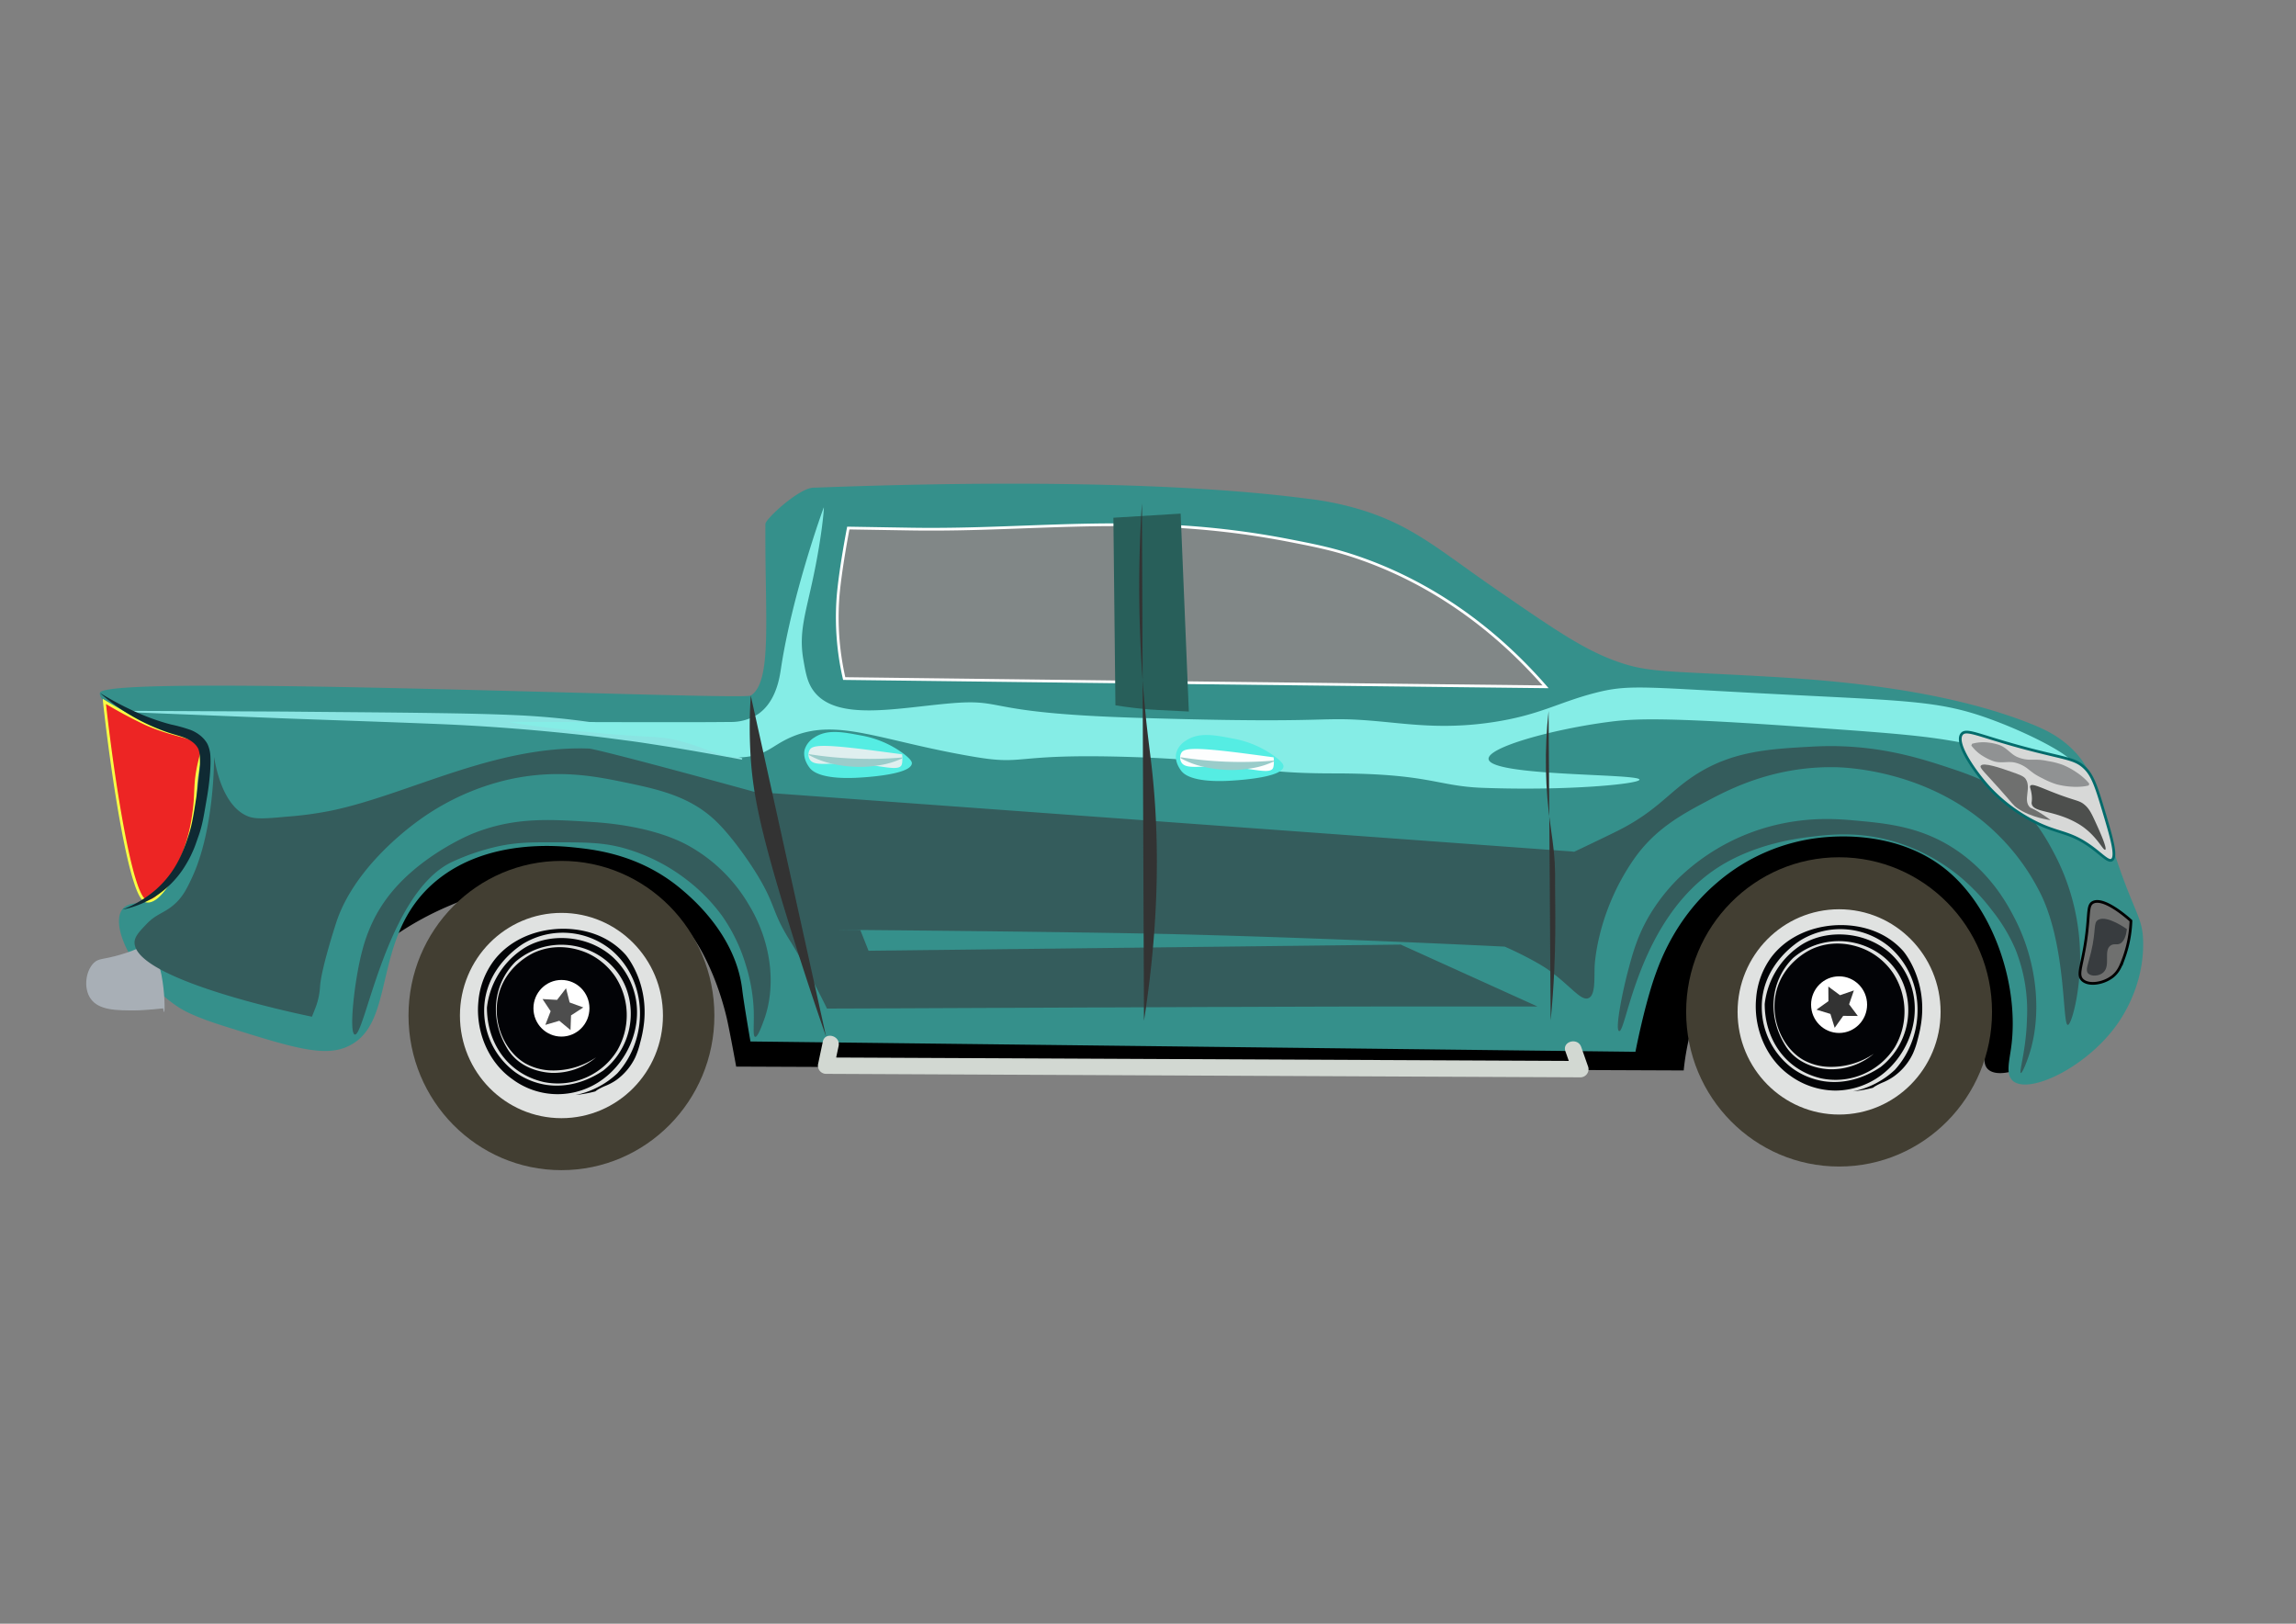 <?xml version="1.0" encoding="UTF-8" standalone="no"?>
<svg
   id="Layer_1"
   data-name="Layer 1"
   viewBox="0 0 841.89 595.28"
   version="1.1"
   sodipodi:docname="car_7.svg"
   inkscape:version="1.2.1 (9c6d41e410, 2022-07-14, custom)"
   xmlns:inkscape="http://www.inkscape.org/namespaces/inkscape"
   xmlns:sodipodi="http://sodipodi.sourceforge.net/DTD/sodipodi-0.dtd"
   xmlns="http://www.w3.org/2000/svg"
   xmlns:svg="http://www.w3.org/2000/svg">
  <rect x="0" y="0" width="841.89" height="595.28" fill="#808080" stroke="none"/>
  <sodipodi:namedview
     id="namedview931"
     pagecolor="#ffffff"
     bordercolor="#000000"
     borderopacity="0.25"
     inkscape:showpageshadow="2"
     inkscape:pageopacity="0.0"
     inkscape:pagecheckerboard="0"
     inkscape:deskcolor="#d1d1d1"
     showgrid="false"
     inkscape:zoom="1.4142136"
     inkscape:cx="410.47549"
     inkscape:cy="183.84776"
     inkscape:window-width="1920"
     inkscape:window-height="1151"
     inkscape:window-x="0"
     inkscape:window-y="20"
     inkscape:window-maximized="1"
     inkscape:current-layer="Layer_1" />
  <defs
     id="defs850">
    <style
       id="style848">.cls-1{fill:#35908b;}.cls-2{fill:#818787;}.cls-12,.cls-2{stroke:#fff;}.cls-10,.cls-12,.cls-15,.cls-19,.cls-2,.cls-6,.cls-9{stroke-miterlimit:10;}.cls-3{fill:#285f5a;}.cls-4{fill:#8ae4e2;}.cls-5{fill:#345c5c;}.cls-6{fill:#ed2524;stroke:#f7ff45;}.cls-7{fill:#a8afb6;}.cls-8{fill:#85ede6;}.cls-10,.cls-9{fill:none;}.cls-10,.cls-19,.cls-9{stroke:#000;}.cls-10{stroke-width:4px;}.cls-11{fill:#0f2a33;}.cls-12{fill:#55ede3;stroke-width:0.5px;}.cls-13{fill:#fdfefe;}.cls-14{fill:#9accca;}.cls-15{fill:#d7d8d7;stroke:#036b6b;}.cls-16{fill:#909293;}.cls-17,.cls-19{fill:#6f706f;}.cls-18{fill:#4d4f4d;}.cls-20{fill:#383c3f;}.cls-21{fill:#d2d8d2;}.cls-22{fill:#423e32;}.cls-23{fill:#e0e2e1;}.cls-24{fill:#020306;}.cls-25{fill:#fff;}</style>
  </defs>
  <title
     id="title852">piruzaguyn meqena</title>
  <path
     d="M122.37,360.84c2.08,1.58,14.21-16.86,42.38-28.77a104.68,104.68,0,0,1,36.88-8.49c11.83-.36,30.6-.93,44.37,10.85,8.9,7.62,13.51,18.52,15.45,23.11a105.59,105.59,0,0,1,5,15.57s.85,3.44,3.49,17.92h0l347.44,1.41s2.15-27.7,16.45-41c15.43-14.38,37.47-9.79,50.85-7.55,9,1.51,35.2,5.9,42.37,22.64,5.11,11.95-2.77,22.52,2.49,25.94,5.59,3.65,21.73-3.63,27.41-14.62,9.91-19.13-9.17-54.59-34.89-70.27-39.55-24.12-76.92,7.64-189.92,25.94-80.29,13-120.44,19.5-167.49,5.66-44.73-13.16-67-34.9-127.61-40.57-30.23-2.82-52.46,0-72.27,10.38C132.91,325.66,119.79,358.88,122.37,360.84Z"
     id="path854" />
  <path
     class="cls-1"
     d="M776.13,315.28c-8.31-24.39-7.5-32.17-16.45-40.81-4.92-4.75-10-7.07-14.71-9-33.58-13.45-76.41-16.26-98.2-17.5-37.63-2.13-42.79-1.28-55.33-6-11.56-4.4-21.87-11.48-42.47-25.66-21.23-14.6-30.78-23.62-50.25-29.52a112.64,112.64,0,0,0-19.62-4c-69.23-9-171.82-4.2-180.84-4-5.27.11-17.59,11.47-17.6,13.31-.23,34.18,2.62,57.81-5.37,62.9-3,1.93-237.39-8.21-238.65-1C36.13,257,42.55,262.3,74,273c-2.89,41.82-11.51,54.91-20.19,57.44-3.53,1-7,.3-9,3C40.05,340.08,50.16,359,65.05,369c1.73,1.16,5.59,3.57,17.15,7.2,23.69,7.46,35.54,11.18,44.16,7.92,20.08-7.6,8.68-40.63,33.65-61.23,19-15.65,45.21-12.79,51.59-12.09,7.42.81,23.45,2.78,38.14,15.12,3.94,3.31,20.11,16.9,22.43,37,.52,4.53,3,18.9,3,18.9h0l324.51,3.78s3.33-17.35,7.47-28.72c2-5.56,7.8-20.83,22.43-33.26A69.81,69.81,0,0,1,668.45,307c5.08-.45,28.6-2.56,46.36,12.85,16.66,14.45,25.67,42.06,22.63,64.19-.7,5.11-2,9.79.55,12.15,5.74,5.24,26.78-4.61,38.14-20.41,2.29-3.19,9.93-14.62,9.72-30.23C785.72,336.4,783,335.6,776.13,315.28ZM566,251.79h0l-53.83-1.43c-84.63-2.21-201.51-1.59-201.52-1.59h0s.26-9.19.76-27.56l.74-26.86h0l15,1.48c26.5-2.13,49-2.42,66.07-2.14,22.29.36,38.41,1.72,43.41,2.17,26.92,2.39,40.37,3.59,55.33,8.31,10.59,3.34,31.3,9.89,50.85,26.46C550.09,236.77,566,251.79,566,251.79Z"
     id="path856"
     style="fill:#35908b;fill-opacity:1" />
  <path
     class="cls-2"
     d="M311.05,193.59h0s-2.9,14.93-3.74,24.94a100.16,100.16,0,0,0,2.24,30.24c31.95.39,98.09,1.2,130,1.57l127.18,1.45c-12.51-14.32-34.45-35.18-67.3-46.86-9.64-3.43-16.77-4.84-26.92-6.81-53.36-10.32-91.89-3.42-138.28-4.15Z"
     id="path858"
     style="fill:#818787;fill-opacity:1" />
  <path
     class="cls-3"
     d="M408.25,189.81h0l.75,68.78h0c5.29.84,9.65,1.27,12.71,1.52,0,0,2.89.23,14.21.75h0q-1.5-36.29-3-72.56h0"
     id="path860"
     style="fill:#285f5a;fill-opacity:1" />
  <path
     class="cls-4"
     d="M47.86,260.61l56.41.26c18.8.2,37.61.28,56.42.57,9.41.14,18.83.32,28.27.74s18.87,1.3,28.23,2.66S235.84,268,245,270.19a275.11,275.11,0,0,1,27.2,7.82l-.13.48c-9.26-1.7-18.5-3.37-27.75-4.85-4.63-.71-9.25-1.47-13.89-2.07s-9.27-1.25-13.91-1.77c-18.55-2.1-37.2-3.61-56-4.37s-37.57-1.37-56.36-2.06l-56.36-2.26Z"
     id="path862"
     style="fill:#8ae4e2;fill-opacity:1" />
  <path
     class="cls-5"
     d="M593.68,378c-1.55-.48,1.18-14.12,3.24-21.92,1.74-6.59,3.51-13.11,8-20.66a68.33,68.33,0,0,1,10.47-13.35,77.11,77.11,0,0,1,35.89-19.66c12.72-3,22.88-2.17,29.91-1.51,10.88,1,23.44,2.25,35.89,10.59,12.8,8.57,18.89,19.85,21.5,24.88,9,17.28,10,36.65,5.41,50.45-.8,2.43-2.45,6.7-3,6.55-.75-.2,2-8.69,2.25-19.9A60.47,60.47,0,0,0,739,348a61.9,61.9,0,0,0-8.47-14.11,75.62,75.62,0,0,0-12-12.6,69,69,0,0,0-23.43-12.6c-12.89-3.91-23.47-2.81-30.4-2-4.69.54-21.16,2.42-35.15,11.59C600.39,337.43,596.35,378.84,593.68,378Z"
     id="path864"
     style="fill:#345c5c;fill-opacity:1" />
  <path
     class="cls-5"
     d="M130.1,379.28c-2.27-.46-.12-20.26,2.79-31a58.5,58.5,0,0,1,4.89-12.57s1.37-2.55,3.08-5c11.44-16.62,32.24-25,32.24-25,15.29-6.19,27.92-5.38,44-4.36,22.11,1.4,33,7.35,35.89,9a58.48,58.48,0,0,1,21.5,21.2c9,14.72,10,31.22,5.42,43-.22.56-2,5.78-3,5.58s-.31-4.56-.55-10.07a64,64,0,0,0-3-16.63A62.51,62.51,0,0,0,264.94,336a64.57,64.57,0,0,0-13-13.36,67.58,67.58,0,0,0-23.68-11.84c-7.53-2-13.74-2-26.17-2-7.27,0-12.45,0-19.32,1.45a83,83,0,0,0-17.27,5.87C141.64,327.77,133.81,380,130.1,379.28Z"
     id="path866"
     style="fill:#345c5c;fill-opacity:1" />
  <path
     class="cls-6"
     d="M38.26,257.15h0a162.76,162.76,0,0,0,15.54,8.34c11.82,5.13,18.74,4.21,20.13,8.76.39,1.28-.05,1.72-.9,5.51-1.88,8.27-.82,10.74-2.08,19a64.14,64.14,0,0,1-3.17,12.95c-2.43,6.49-8.83,19.36-14,18.65-1.2-.16-4.3-1.35-9.46-30.18C40.53,278.79,38.28,257.37,38.26,257.15Z"
     id="path868"
     style="fill:#ed2524;fill-opacity:1" />
  <path
     class="cls-7"
     d="M53.83,347c7.29,2.65,7,30.44,6,22.68,0,0-6.35.73-10.47.75-6.28,0-13.21.09-16.21-4.42-2.54-3.79-1.78-10,1.25-13,1.83-1.77,3.2-1.1,9.72-3C51.52,347.87,52,346.36,53.83,347Z"
     id="path870"
     style="fill:#a8afb6;fill-opacity:1" />
  <path
     class="cls-8"
     d="M208.61,267.66c32.06,3.5,32.14,1.47,42.62,4.54s14.2,6.25,22.43,5.29c8.06-.93,9.77-4.55,17.2-7.56,16.65-6.74,32.48,1.85,66.55,7.56,19,3.18,13.4-1.26,56.07,0,45.5,1.35,40,6.05,75.52,6.05,35.08,0,37.8,4.67,54.59,5.29,31.44,1.16,57.57-1.43,57.57-3,0-2.31-54.75-1.1-55.33-7.56-.39-4.32,23.51-10.91,44.11-13.61,8.6-1.12,18.59-1.83,66.55,1.51,30.47,2.13,45.7,3.16,58.32,5.29,26.7,4.52,44.11,10.44,44.87,8.32s-13.77-10.17-29.16-15.87c-19.87-7.37-31.1-6.87-86.74-9.83-42-2.23-47.08-3.12-59.07,0-13.41,3.49-19.89,7.95-36.64,10.58s-29.18,1.08-40.37,0c-26.34-2.53-13.58.91-91.22-1.51-57-1.77-47.23-7.1-68.05-5.29-19.9,1.73-41.78,6.67-50.09-4.54-2.29-3.08-2.89-6.49-3.74-11.33-1.8-10.26.76-16.75,3.74-31,3.14-15,3.86-24.92,3.74-24.94s-11.6,31.85-15.71,59c-.49,3.26-1.72,12-8.22,16.63a18.11,18.11,0,0,1-10.47,3c-17.9.25-80.74-.11-80.75,0S190.8,265.72,208.61,267.66Z"
     id="path872"
     style="fill:#85ede6;fill-opacity:1" />
  <path
     class="cls-5"
     d="M592.94,304.7c14.51-7.22,18.77-14.11,28.41-20.41,13.72-9,27.58-9.72,43.37-10.58,22.87-1.25,39.57,4.31,51.59,8.32,11.19,3.72,16.31,6.83,20.19,9.82,9.5,7.34,14.09,16,17.19,21.92a82.13,82.13,0,0,1,9,40.06c-.38,11.77-3.26,22-4.49,21.92-2-.17-.49-28.32-9.72-47.62A80.73,80.73,0,0,0,732,305.46c-23.83-23.07-55-24.11-59.07-24.19-22.27-.41-38.44,7.9-46.36,12.09-9.78,5.18-19.79,10.49-27.66,21.92-13.69,19.89-14.21,39.31-14.21,39.31-.12,4.64.28,10.29-2.24,11.34-2.82,1.17-6.51-4.54-15-10.58,0,0-1.17-.84-3.71-2.3-6-3.43-12-6-12-6h0s-59.9-3-119.63-4.53c-38.87-1-155.53-1.95-116.65-1.52h0l3,7.56h0l195.16-2.26h0L563.77,369H510.69c-44.31,0-207.46.82-207.46.75h0s-5.78-12.08-13.12-24.18a74.5,74.5,0,0,1-4.06-7.11c-2.92-6-3.2-9.6-9.4-19.35-3.64-5.72-9.27-13.43-14.2-18.14-9.7-9.25-21.5-11.69-34.4-14.36-9.79-2-24-4.8-41.87-.75a90.58,90.58,0,0,0-32.9,15.11c-5,3.63-23.6,18-29.91,37-.57,1.74-5.44,16.8-6,23.43a26,26,0,0,1-1.5,7.56c-.32.86-1.49,3.78-1.49,3.78-.21-.06-65-13-65.05-27.21,0-2.22,2-4.24,4.29-6.65,3.59-3.81,6.36-4,9.91-7,3.38-2.8,4.92-6,6.73-9.82,8.52-18,8.23-44.6,8.23-44.6.8,4.91,3.61,18.54,12.71,21.92,2.77,1,6.62.7,14.21,0a130.33,130.33,0,0,0,16.45-2.27c28-5.92,59.7-23.93,94.21-22.67,0,0,3.25.12,60.56,15.87h0l300.58,21.92h0C572,314.78,587.74,307.29,592.94,304.7Z"
     id="path874"
     style="stroke:none;stroke-opacity:1;fill:#345c5c;fill-opacity:1" />
  <path
     class="cls-9"
     d="M418.72,184.52a470.69,470.69,0,0,0,.75,71c1.06,12.45,2.1,18.92,3,27.21,2.23,20.9,3.26,51.48-3,91.46"
     id="path878"
     style="fill:#333333;stroke:none;stroke-opacity:1;fill-opacity:1" />
  <path
     class="cls-10"
     d="M275.29,255a175,175,0,0,0-.13,21c.76,14,3.22,27.13,13.46,60.47,3.55,11.56,8.29,26.38,14.29,43.58"
     id="path880"
     style="stroke:none;stroke-opacity:1;fill:#333333" />
  <path
     class="cls-11"
     d="M36.64,254.06c8.28,5,17,9.2,26.1,11.56a55.87,55.87,0,0,1,7.17,2,13.41,13.41,0,0,1,3.58,2.08A12.21,12.21,0,0,1,75,271.18c.22.3.44.56.65.88a7.07,7.07,0,0,1,.58,1.05,12.11,12.11,0,0,1,.92,4.15,35.11,35.11,0,0,1,0,3.83c-.09,2.51-.36,5-.67,7.38s-.75,4.82-1.16,7.2-.81,4.8-1.43,7.23c-.31,1.21-.67,2.43-1.1,3.62S72,308.81,71.56,310s-.94,2.3-1.47,3.42-1.13,2.23-1.78,3.31a35.42,35.42,0,0,1-10,11,35.07,35.07,0,0,1-13.43,5.74,41.11,41.11,0,0,0,12.22-7.28,36.37,36.37,0,0,0,8.5-11,55.36,55.36,0,0,0,2.7-6.44c.38-1.11.76-2.26,1.11-3.38s.63-2.2.88-3.34c.49-2.26.88-4.61,1.26-7s.75-4.76,1-7.1.62-4.7.73-7c.06-1.15.07-2.3,0-3.4a10,10,0,0,0-.53-2.89,3.48,3.48,0,0,0-.28-.54c-.11-.19-.27-.4-.4-.6a8.24,8.24,0,0,0-1-1.06,9.67,9.67,0,0,0-2.59-1.63c-2-.89-4.3-1.4-6.67-2.2A73.7,73.7,0,0,1,36.64,254.06Z"
     id="path882" />
  <path
     class="cls-12"
     d="M334.36,279.87c-.33,4.36-18.84,5.21-20.63,5.29-13.12.55-16-2.65-16.76-3.56-.49-.6-2.69-3.48-1.94-6.7a7.86,7.86,0,0,1,3.58-4.52c4.71-3.15,10.44-2,17.05-.76a36.86,36.86,0,0,1,15.62,6.67C334.29,278.58,334.39,279.46,334.36,279.87Z"
     id="path884"
     style="fill:#55ede3;fill-opacity:1;stroke:none" />
  <path
     class="cls-13"
     d="M296.84,275a3.58,3.58,0,0,0,0,3.28c1.66,3.13,7.62,1,18,1.76,8.25.62,14.55,2.76,15.7.5.57-1.11.25-4,.25-4h0c4.48.61-9-1.21-13.46-1.76C300.26,272.64,297.74,273.37,296.84,275Z"
     id="path886"
     style="fill:#dfefef;fill-opacity:1" />
  <path
     class="cls-14"
     d="M330.85,278a29.9,29.9,0,0,1-8.51,2.57,42.91,42.91,0,0,1-8.76.55,44.85,44.85,0,0,1-8.7-1.18,30.06,30.06,0,0,1-8.31-3.17l.05-.29a137.56,137.56,0,0,0,17.06,1.64,136.17,136.17,0,0,0,17.14-.42Z"
     id="path888"
     style="fill:#9accca;fill-opacity:1" />
  <path
     class="cls-12"
     d="M470.63,281c-.33,4.35-18.83,5.2-20.62,5.28-13.13.55-16-2.64-16.77-3.55-.48-.6-2.69-3.49-1.93-6.71a7.79,7.79,0,0,1,3.57-4.51c4.71-3.16,10.45-2.05,17.05-.77a36.85,36.85,0,0,1,15.63,6.68C470.57,279.7,470.66,280.58,470.63,281Z"
     id="path890"
     style="stroke:none;fill:#55ede3;fill-opacity:1" />
  <path
     class="cls-13"
     d="M433.12,276.1a3.56,3.56,0,0,0,0,3.27c1.65,3.13,7.61,1,17.94,1.76,8.26.63,14.55,2.76,15.7.51.57-1.12.25-4,.25-4h0c4.49.61-9-1.22-13.46-1.77C436.53,273.77,434,274.49,433.12,276.1Z"
     id="path892"
     style="fill:#fdfefe;fill-opacity:1" />
  <path
     class="cls-14"
     d="M467.13,279.14a30.29,30.29,0,0,1-8.52,2.57,42.9,42.9,0,0,1-8.76.54,44.1,44.1,0,0,1-8.7-1.18,30.47,30.47,0,0,1-8.31-3.16l.05-.3a142,142,0,0,0,34.21,1.23Z"
     id="path894"
     style="fill:#9accca;fill-opacity:1" />
  <path
     class="cls-15"
     d="M719.28,269.18c-2.53,3.43,5.12,14.14,10.15,19.65a59.72,59.72,0,0,0,14.5,11.34c10.49,5.9,14.3,4,23.2,10.58,3.83,2.85,6,5.32,7.24,4.53,1.92-1.17-.2-8.4-2.17-15.11-3-10.08-4.44-15.12-7.25-18.14-3.76-4-6.75-3.61-21.75-7.56C725.61,269.83,721,266.91,719.28,269.18Z"
     id="path896"
     style="fill:#d7d8d7;fill-opacity:1" />
  <path
     class="cls-16"
     d="M723.11,272.68a15.16,15.16,0,0,1,6.13-.42,18.62,18.62,0,0,1,2.81.55,8.65,8.65,0,0,1,2.63,1.1c1.64,1,3.07,2.72,4.79,3.52a12.18,12.18,0,0,0,5.62,1.08c1,0,2,0,3,.07a24,24,0,0,1,2.84.45,28.37,28.37,0,0,1,5.51,1.41,28,28,0,0,1,5.06,2.76,22.42,22.42,0,0,1,2.37,1.83,17.19,17.19,0,0,1,2.22,2.28l-.22.66a15.53,15.53,0,0,1-3.15.45,21.48,21.48,0,0,1-3,0,28,28,0,0,1-5.69-.9,29.31,29.31,0,0,1-5.23-2.24,25,25,0,0,1-2.53-1.38c-.82-.53-1.6-1.16-2.39-1.77a12.16,12.16,0,0,0-5.12-2.57c-1.85-.42-4,.05-6-.14a8.3,8.3,0,0,1-2.74-.73,17.47,17.47,0,0,1-2.56-1.28,15,15,0,0,1-4.61-4.08Z"
     id="path898"
     style="fill:#909293;fill-opacity:1" />
  <path
     class="cls-17"
     d="M726.28,280.77c.82-1.49,7.55.88,11.46,2.26,2.86,1,4.31,1.54,5,2.52,2.23,3.23-1,7.71,1.49,10.33.57.6.49.11,3.17,1.72,2.29,1.38,4.55,3.06,4.56,3.07s-7.17-.81-12.46-4.53c-1.36-1-1.07-1-6.23-6.81C727.41,282.79,725.85,281.55,726.28,280.77Z"
     id="path900"
     style="fill:#6f706f;fill-opacity:1" />
  <path
     class="cls-18"
     d="M744.47,288.07c.83-1.1,4.73,1.21,12,3.78,5.25,1.87,6.19,1.71,8,3.28s2.66,3.54,4.49,7.56c.56,1.24,3.8,8.35,3,8.82s-3-5.07-9.22-9.08a33.29,33.29,0,0,0-7-3.27c-5.8-2-10-1.93-10.72-4.28-.22-.75.15-.93,0-3C744.78,289.19,744.1,288.57,744.47,288.07Z"
     id="path902"
     style="fill:#4d4f4d;fill-opacity:1" />
  <path
     class="cls-19"
     d="M767.53,330.78c-2.56,1.2-1,5.15-3.36,17.76-1.22,6.62-2.26,8.92-.75,10.59,2.16,2.37,7.81,1.56,11.22-1.14,2.14-1.7,3-3.78,4.11-6.8a44.51,44.51,0,0,0,2.62-13.61h0S771.86,328.75,767.53,330.78Z"
     id="path904"
     style="fill:#6f706f;fill-opacity:1" />
  <path
     class="cls-20"
     d="M769.4,337.2c3.26-1.79,10.39,3.38,10.46,3.41h0s-.2,3.39-1.87,4.91c-1.42,1.3-2.69.13-4.11,1.13-2.66,1.9.12,7.28-2.61,9.83-1.57,1.46-4.5,1.57-5.61.38s0-3.23,1.12-7.94C768.71,340.81,767.45,338.28,769.4,337.2Z"
     id="path906"
     style="fill:#383c3f;fill-opacity:1" />
  <path
     class="cls-21"
     d="M301.71,381.89c-.56,2.66-1.13,5.33-1.69,8a3,3,0,0,0,2.89,3.8l214.89,1,61.68.28a3,3,0,0,0,2.89-3.8l-2.58-7.34c-1.27-3.61-7.07-2.06-5.79,1.6l2.58,7.34,2.9-3.8-214.89-1-61.68-.28,2.9,3.79q.84-4,1.69-8c.8-3.77-5-5.38-5.79-1.6Z"
     id="path908"
     style="fill:#d2d8d2;fill-opacity:1" />
  <ellipse
     class="cls-22"
     cx="205.87"
     cy="372.31"
     rx="56.08"
     ry="56.69"
     id="ellipse910"
     style="fill:#423e32;fill-opacity:1" />
  <ellipse
     class="cls-23"
     cx="205.87"
     cy="372.31"
     rx="37.22"
     ry="37.63"
     id="ellipse912"
     style="fill:#e0e2e1;fill-opacity:1" />
  <path
     class="cls-24"
     d="M225.93,396a21.91,21.91,0,0,0,7-8.35,30.4,30.4,0,0,0,1.78-5.29c.55-2,.92-3.79,1-4.38,3.21-17.09-6.35-28-6.35-28a27.16,27.16,0,0,0-8.1-6.17c-12.26-6.15-30.75-3.91-40.13,8.32a29.12,29.12,0,0,0-5.73,15.16c-1,10.57,3.43,22,12.46,28.34a27.81,27.81,0,0,0,33.23,0c8.58-6.28,14.26-18,12-29.69a27.68,27.68,0,0,0-8.84-15.45c-9.6-8.24-24.3-8.55-33.24-2.1a29.87,29.87,0,0,0-12.46,21c0,12.6,7.27,24.14,20.77,27.29a25.57,25.57,0,0,0,13.25-.76,25.3,25.3,0,0,0,13.75-10.79,25.8,25.8,0,0,0-.66-27,24.62,24.62,0,0,0-9.22-8.19c-1.15-.6-10.3-5.26-20.44-.75-1,.44-10.78,5-13.29,16-2.23,9.74,2.3,20.15,9.8,24.6a20.62,20.62,0,0,0,9.72,2.65,27.84,27.84,0,0,0,16.33-4.79,24.15,24.15,0,0,1-16.45,5.67c-1.36-.08-9.15-.52-14.34-6.49a17.38,17.38,0,0,1-1.95-2.75C179.61,373.6,180.65,361,189,352.6c13.5-11.55,34.27-6.3,40.5,9.45a26.55,26.55,0,0,1-8.31,30.44c-6.23,4.2-13.5,6.3-20.77,5.25A26.63,26.63,0,0,1,188.81,393a28,28,0,0,1-11.28-22.57c.06-15.85,13.75-24.13,14.67-24.66a28.16,28.16,0,0,1,32.07,2.61c13.5,11.55,13.5,32.55,2.07,45.14A31.29,31.29,0,0,1,211,401.45a48.64,48.64,0,0,0,7.28-1.32,10.58,10.58,0,0,1,1.25-.85,24,24,0,0,1,2.22-1.09A20.55,20.55,0,0,0,225.93,396Z"
     id="path914"
     style="fill:#020306;fill-opacity:1" />
  <ellipse
     class="cls-25"
     cx="205.87"
     cy="369.65"
     rx="10.27"
     ry="10.38"
     id="ellipse916" />
  <polygon
     class="cls-22"
     points="206.41,374.27 201.91,377.16 202.37,371.8 198.26,368.36 203.46,367.15 205.42,362.14 208.16,366.76 213.48,367.1 209.98,371.16 211.31,376.38 "
     id="polygon918"
     style="fill:#4d4d4d"
     transform="rotate(16.348,205.87,369.65)" />
  <ellipse
     class="cls-22"
     cx="674.35"
     cy="370.98"
     rx="56.08"
     ry="56.69"
     id="ellipse920"
     style="fill:#423e32;fill-opacity:1" />
  <ellipse
     class="cls-23"
     cx="674.35"
     cy="370.98"
     rx="37.22"
     ry="37.63"
     id="ellipse922"
     style="fill:#e0e2e1;fill-opacity:1" />
  <path
     class="cls-24"
     d="M694.4,394.65a21.62,21.62,0,0,0,7-8.35,29.88,29.88,0,0,0,1.79-5.29c.55-2.05.92-3.79,1-4.38,3.2-17.09-6.36-28-6.36-28a27.16,27.16,0,0,0-8.1-6.17c-12.26-6.15-30.74-3.91-40.13,8.32A29.22,29.22,0,0,0,643.93,366c-1,10.57,3.44,22,12.46,28.34A28.63,28.63,0,0,0,673,399.82a28.31,28.31,0,0,0,16.61-5.51c8.58-6.28,14.26-18,12-29.69a27.61,27.61,0,0,0-8.84-15.45c-9.6-8.24-24.29-8.55-33.23-2.1a29.8,29.8,0,0,0-12.46,21c0,12.6,7.27,24.14,20.77,27.29a25.72,25.72,0,0,0,27-11.55,25.82,25.82,0,0,0-.67-27,24.62,24.62,0,0,0-9.22-8.19c-1.15-.6-10.29-5.26-20.44-.75-1,.44-10.78,5-13.29,16-2.23,9.74,2.3,20.15,9.8,24.6a20.62,20.62,0,0,0,9.72,2.65,27.8,27.8,0,0,0,16.33-4.79A24.12,24.12,0,0,1,670.6,392c-1.36-.08-9.14-.52-14.34-6.49a17.23,17.23,0,0,1-1.94-2.75c-6.24-10.49-5.2-23.09,3.11-31.49,13.5-11.55,34.27-6.3,40.5,9.45a26.54,26.54,0,0,1-8.31,30.44c-6.23,4.2-13.5,6.3-20.77,5.25a26.68,26.68,0,0,1-11.57-4.72A28,28,0,0,1,646,369.12c0-15.85,13.74-24.13,14.67-24.66a28.14,28.14,0,0,1,32.06,2.61c13.5,11.55,13.5,32.55,2.08,45.14a31.36,31.36,0,0,1-15.35,7.91,49,49,0,0,0,7.29-1.32A9.7,9.7,0,0,1,688,398c.72-.4,1.46-.76,2.22-1.09A20.55,20.55,0,0,0,694.4,394.65Z"
     id="path924"
     style="fill:#020306;fill-opacity:1" />
  <ellipse
     class="cls-25"
     cx="674.35"
     cy="368.32"
     rx="10.27"
     ry="10.38"
     id="ellipse926" />
  <polygon
     class="cls-22"
     points="674.88,372.94 670.38,375.83 670.85,370.47 666.74,367.03 671.93,365.82 673.89,360.81 676.63,365.43 681.95,365.77 678.46,369.83 679.78,375.05 "
     id="polygon928"
     style="fill:#333333"
     transform="rotate(49.664,674.345,368.32)" />
  <path
     class="cls-9"
     d="m 567.833,260.664 c -1.554,14.15 -1.301,28.35 0.758,42.477 1.071,7.448 1.542,11.422 1.613,16.568 -0.103,12.305 0.86,28.879 -1.613,54.429"
     id="path42746"
     style="fill:#333333;fill-opacity:1;stroke:none;stroke-width:0.777"
     sodipodi:nodetypes="cccc" />
</svg>
